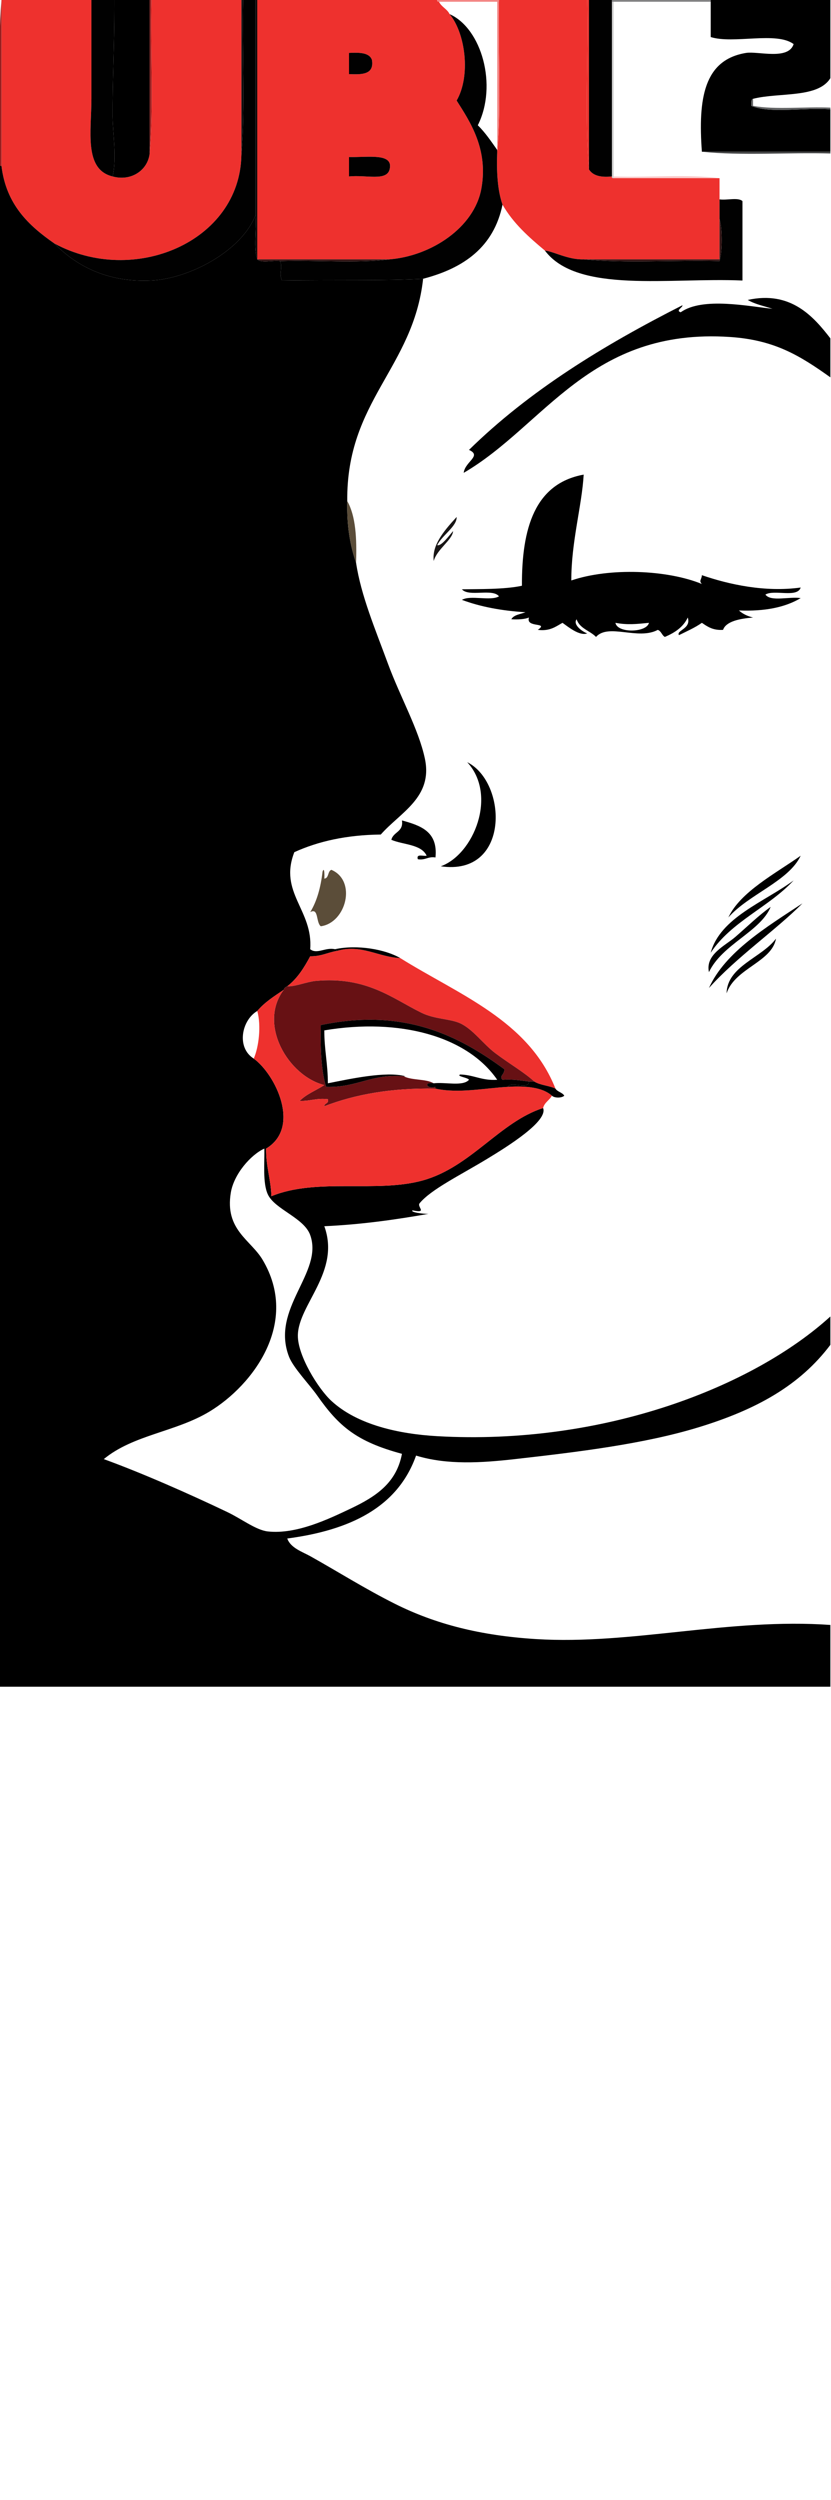 <?xml version="1.0" encoding="utf-8"?>
<!DOCTYPE svg PUBLIC "-//W3C//DTD SVG 1.1//EN" "http://www.w3.org/Graphics/SVG/1.1/DTD/svg11.dtd">
<svg version="1.1"
	 xmlns="http://www.w3.org/2000/svg" xmlns:xlink="http://www.w3.org/1999/xlink" xmlns:a="http://ns.adobe.com/AdobeSVGViewerExtensions/3.0/"
	 x="0px" y="0px" width="471px" height="1417px" viewBox="0.348 0 471 1417"
	 overflow="visible" enable-background="new 0.348 0 471 1417" xml:space="preserve">
<defs>
</defs>
<g>
	<defs>
		<rect id="SVGID_1_" x="0.348" width="470.64" height="1417.44"/>
	</defs>
	<clipPath id="SVGID_2_">
		<use xlink:href="#SVGID_1_"  overflow="visible"/>
	</clipPath>
	<g id="YYHMA1_2_" clip-path="url(#SVGID_2_)">
		<g>
			<path fill-rule="evenodd" clip-rule="evenodd" fill="#981F20" d="M85.168,0c0.333,0,0.667,0,1,0c-0.666,28.667,1.333,59.999-1,87
				C85.168,58,85.168,29,85.168,0z"/>
			<path fill-rule="evenodd" clip-rule="evenodd" fill="#100D0E" d="M137.168,0c0.333,0,0.667,0,1,0c-0.666,29,1.333,60.666-1,88
				C137.168,58.667,137.168,29.333,137.168,0z"/>
			<path fill-rule="evenodd" clip-rule="evenodd" fill="#100D0E" d="M145.168,0c0.333,0,0.667,0,1,0c0,49,0,98,0,147
				c-2.324-6.343-0.341-16.993-1-25C145.168,81.334,145.168,40.667,145.168,0z"/>
			<path fill-rule="evenodd" clip-rule="evenodd" fill="#EC332D" d="M333.168,0c0.333,0,0.666,0,1,0c0,32,0,64,0,96
				C331.684,65.756,333.897,33.561,333.168,0z"/>
			<path fill-rule="evenodd" clip-rule="evenodd" fill="#FAC9C9" d="M348.168,101c0-0.333,0-0.667,0-1
				c19.668,0.665,41.998-1.332,60,1C388.168,101,368.167,101,348.168,101z"/>
			<path fill-rule="evenodd" clip-rule="evenodd" fill="#EE312E" d="M1.168,0c17,0,34,0,51,0c0,15.769,0,36.963,0,56
				c0,18.123-4.404,40.091,12,44c10.36,2.903,19.895-3.347,21-13c2.333-27.001,0.334-58.333,1-87c17,0,34,0,51,0
				c0,29.333,0,58.667,0,88c-0.959,49.091-60.97,74.39-106,50c-14.54-10.126-27.354-21.979-30-44C1.168,62.667,1.168,31.334,1.168,0
				z"/>
			<path fill-rule="evenodd" clip-rule="evenodd" d="M65.168,0c6.667,0,13.333,0,20,0c0,29,0,58,0,87
				c-1.105,9.653-10.64,15.903-21,13c2.473-10.271,0.048-25.135,0-34c-0.111-20.264,1-38.124,1-63C65.168,2,65.168,1,65.168,0z"/>
			<path fill-rule="evenodd" clip-rule="evenodd" fill="#010101" d="M64.168,100c-16.404-3.909-12-25.877-12-44
				c0-19.037,0-40.231,0-56c4.333,0,8.667,0,13,0c0,1,0,2,0,3c0,24.876-1.111,42.736-1,63C64.216,74.866,66.641,89.73,64.168,100z"
				/>
			<path fill-rule="evenodd" clip-rule="evenodd" fill="#010101" d="M138.168,0c2.333,0,4.667,0,7,0c0,40.667,0,81.333,0,122
				c-7.978,20.377-37.569,35.925-59,37c-23.242,1.166-41.487-7.109-55-21c45.03,24.39,105.041-0.909,106-50
				C139.5,60.667,137.502,29.001,138.168,0z"/>
			<path fill-rule="evenodd" clip-rule="evenodd" d="M31.168,138c13.513,13.891,31.758,22.166,55,21
				c21.431-1.075,51.022-16.623,59-37c0.659,8.007-1.324,18.657,1,25c2.367,2.3,8.975,0.358,13,1c1.48,4.354-0.899,6.708,1,11
				c31.15-0.463,59.67,0.201,80-1c-5.61,50.724-43.559,69.109-43,126c-0.355,13.688,1.555,25.112,5,35
				c2.786,18.554,10.846,37.53,18,57c7,19.052,17.478,37.342,21,54c4.646,21.977-13.92,30.405-25,43
				c-19.456,0.211-35.488,3.845-49,10c-8.955,22.996,10.719,32.771,9,55c3.78,3.062,8.716-1.246,14,0c0.851-0.184,0.943,0.39,1,1
				c-5.157,0.843-8.86,3.14-15,3c-3.482,6.519-7.335,12.665-13,17c-0.89,0.443-1.789,0.878-2,2c-5.384,3.616-10.886,7.114-15,12
				c-8.849,5.201-11.996,20.734-2,27c12.297,8.965,26.978,39.002,7,51c-0.132,10.132,2.692,17.308,3,27
				c25.738-10.608,59.877-1.636,86-9c27.096-7.639,43.521-33.125,68-41c2.952,7.391-19.908,21.682-32,29
				c-15.316,9.269-31.598,17.192-38,25c-1.643,2.003,4.757,5.825-4,4c-1.388,1.131,5.909,2.034,9,2c-18.704,3.296-37.958,6.042-59,7
				c9.353,25.912-14.874,44.411-15,62c-0.081,11.289,11.443,30.017,19,37c14.772,13.651,38.456,18.774,60,20
				c94.415,5.37,179.34-28.143,223-68c0,5.333,0,10.667,0,16c-17.536,23.435-42.465,37.062-75,47
				c-31.093,9.496-68.496,13.984-104,18c-18.681,2.112-38.368,3.43-56-2c-10.478,29.522-37.674,42.325-73,47
				c1.86,5.379,8.676,7.586,13,10c15.391,8.594,30.995,18.476,48,27c22.906,11.481,48.337,18.033,80,20
				c54.078,3.359,109.315-12.09,167-8c0,11.667,0,23.333,0,35c-156.998,0-314.003,0-471,0c0-287.33,0-574.673,0-862
				c0.333,0,0.667,0,1,0C3.814,116.021,16.628,127.874,31.168,138z M180.168,791c-4.336-6.186-13.586-15.756-16-22
				c-10.634-27.517,19.665-47.622,12-69c-3.515-9.804-20.028-14.516-24-23c-3.023-6.458-1.791-18.03-2-26
				c-7.67,3.492-17.259,14.416-19,25c-3.469,21.083,11.257,26.682,18,38c21.202,35.59-5.318,71.043-30,86
				c-19.291,11.69-43.167,13.112-60,27c21.57,7.838,48.173,19.577,70,30c8.157,3.896,16.301,10.275,23,11
				c16.272,1.759,34.557-7.095,47-13c14.454-6.86,25.912-14.586,29-31C202.384,817.073,192.313,808.327,180.168,791z"/>
			<path fill-rule="evenodd" clip-rule="evenodd" fill="#EE312E" d="M146.168,0c34,0,68,0,102,0c-0.185,0.851,0.39,0.943,1,1
				c1.382,2.951,4.617,4.049,6,7c8.966,10.745,12.126,34.927,4,49c7.566,11.935,18.109,27.554,14,50
				c-4.037,22.048-28.447,38.08-52,40c-25,0-50,0-75,0C146.168,98,146.168,49,146.168,0z M198.168,42c7.326,0.326,14.33,0.33,13-8
				c-1.435-4.231-7.046-4.287-13-4C198.168,34,198.168,38,198.168,42z M198.168,100c9.892-0.988,21.294,2.812,23-4
				c2.373-9.478-12.108-6.714-23-7C198.168,92.667,198.168,96.334,198.168,100z"/>
			<path fill-rule="evenodd" clip-rule="evenodd" fill="#EE312E" d="M283.168,0c16.666,0,33.333,0,50,0
				c0.729,33.56-1.484,65.755,1,96c2.143,3.523,6.647,4.686,13,4c-0.185,0.851,0.39,0.943,1,1c19.999,0,40,0,60,0c0,4,0,8,0,12
				c0,3.667,0,7.333,0,11c0,7.667,0,15.333,0,23c-25.667,0-51.334,0-77,0c-8.693,0.348-17.378-4.606-22-5
				c-9.083-7.584-17.936-15.398-24-26c-2.85-8.15-3.442-18.558-3-30C284.5,59.333,282.502,28.334,283.168,0z"/>
			<path fill-rule="evenodd" clip-rule="evenodd" fill="#010101" d="M221.168,147c23.553-1.92,47.963-17.952,52-40
				c4.109-22.446-6.434-38.065-14-50c8.126-14.073,4.966-38.255-4-49c18.225,8.139,27.282,40.486,16,63
				c4.212,4.121,7.551,9.116,11,14c0,0.333,0,0.667,0,1c-0.442,11.442,0.15,21.85,3,30c-4.945,24.056-21.984,36.017-45,42
				c-20.331,1.201-48.85,0.537-80,1c-1.899-4.292,0.48-6.646-1-11C179.502,147.335,202.5,149.332,221.168,147z"/>
			<path fill-rule="evenodd" clip-rule="evenodd" fill="#010101" d="M198.168,30c5.954-0.287,11.565-0.231,13,4
				c1.33,8.33-5.674,8.326-13,8C198.168,38,198.168,34,198.168,30z"/>
			<path fill-rule="evenodd" clip-rule="evenodd" fill="#010101" d="M198.168,89c10.892,0.286,25.373-2.478,23,7
				c-1.706,6.812-13.108,3.012-23,4C198.168,96.334,198.168,92.667,198.168,89z"/>
			<path fill-rule="evenodd" clip-rule="evenodd" fill="#010101" d="M309.168,142c4.622,0.394,13.307,5.348,22,5
				c23.667,2.332,51.665,0.334,77,1c1.664-5.684,1.664-18.316,0-24c0-3.667,0-7.333,0-11c4.024,0.642,10.633-1.3,13,1
				c0,15,0,30,0,45C379.981,157.187,327.595,166.573,309.168,142z"/>
			<path fill-rule="evenodd" clip-rule="evenodd" fill="#361515" d="M408.168,124c1.664,5.684,1.664,18.316,0,24
				c-25.335-0.666-53.333,1.332-77-1c25.666,0,51.333,0,77,0C408.168,139.334,408.168,131.667,408.168,124z"/>
			<path fill-rule="evenodd" clip-rule="evenodd" d="M471.168,214c-17.593-12.575-31.924-21.318-57-23
				c-79.534-5.333-104.995,50.157-151,77c0.714-6.408,10.53-9.597,3-13c34.146-33.52,76.097-59.236,121-82
				c0.148,1.332-4.066,3.018-1,4c12.395-8.917,39.087-3.224,52-2c-4.79-1.543-10.057-2.611-14-5c24.405-5.373,37.27,9.372,47,22
				C471.168,199.334,471.168,206.667,471.168,214z"/>
			<path fill-rule="evenodd" clip-rule="evenodd" d="M398.168,326c15.301,5.276,35.869,9.795,56,7c-1.915,6.085-15.062,0.938-20,4
				c3.092,4.241,13.695,0.971,20,2c-8.756,5.245-20.412,7.588-35,7c2.09,1.909,4.774,3.225,8,4c-7.521,0.607-15.348,2.157-17,7
				c-5.707,0.373-8.848-1.819-12-4c-3.904,2.763-8.544,4.79-13,7c-1.71-2.755,7.1-3.533,5-10c-2.557,5.444-7.372,8.629-13,11
				c-1.712-0.955-2.015-3.319-4-4c-11.164,6.007-27.994-3.901-35,4c-3.444-3.556-9.275-4.725-11-10c-2.265,2.981,3.044,6.918,6,8
				c-4.277,1.583-10.507-3.473-14-6c-3.862,2.138-7.124,4.876-14,4c6.606-4.608-7.042-0.883-5-7c-2.632,1.036-6.137,1.197-10,1
				c1.387-2.613,5.166-2.833,8-4c-13.513-0.821-25.562-3.104-36-7c4.785-2.881,16.178,0.845,21-2c-3.65-4.684-17.213,0.545-21-4
				c9.098-0.162,23.939,0.156,34-2c-0.143-32.809,7.375-57.958,35-63c-0.955,17.414-7.086,38.222-7,60
				c21.599-7.367,54.348-6.088,74,2C396.294,329.096,398.058,328.488,398.168,326z M349.168,353c1.06,6.072,17.797,5.593,19,0
				C361.162,353.713,355.98,354.296,349.168,353z"/>
			<path fill-rule="evenodd" clip-rule="evenodd" fill="#181616" d="M246.168,318c-0.979-8.748,4.889-16.174,13-25
				c0.28,5.297-8.269,10.387-11,16c2.4,0.697,6.599-5.373,9-8C256.833,306.013,248.043,311.198,246.168,318z"/>
			<path fill-rule="evenodd" clip-rule="evenodd" d="M450.168,499c-14.104,15.23-35.353,23.314-47,41
				C408.532,520.029,433.682,511.183,450.168,499z"/>
			<path fill-rule="evenodd" clip-rule="evenodd" fill="#010101" d="M437.168,514c-5.873,14.129-27.516,21.15-35,37
				c-2.149-10.038,9.183-14.953,15-20C424.078,525.005,430.484,518.716,437.168,514z"/>
			<path fill-rule="evenodd" clip-rule="evenodd" d="M455.168,512c-14.749,14.919-37.442,30.557-53,48
				C411.331,539.495,435.298,525.132,455.168,512z"/>
			<path fill-rule="evenodd" clip-rule="evenodd" d="M440.168,532c-2.333,13.337-23.243,16.754-28,31
				C412.458,547.621,432.066,542.901,440.168,532z"/>
			<path fill-rule="evenodd" clip-rule="evenodd" fill="#EE312E" d="M191.168,539c13.919-4.114,23.5,3.492,36,4
				c33.226,20.774,72.704,35.296,88,74c-3.613-1.721-8.754-1.913-12-4c-5.775-5.282-13.766-9.827-22-16
				c-6.943-5.205-12.736-13.651-20-17c-5.705-2.629-14.346-2.237-22-6c-16.516-8.118-31.077-20.695-60-18
				c-4.779,0.445-12.461,3.504-16,3c5.665-4.335,9.518-10.481,13-17C182.308,542.14,186.011,539.843,191.168,539z"/>
			<path fill-rule="evenodd" clip-rule="evenodd" fill="#671114" d="M163.168,559c3.539,0.504,11.221-2.555,16-3
				c28.923-2.695,43.484,9.882,60,18c7.654,3.763,16.295,3.371,22,6c7.264,3.349,13.057,11.795,20,17
				c8.234,6.173,16.225,10.718,22,16c-1.001,0-2,0-3,0c-4.754-0.58-9.222-1.445-15-1c-2.204-2.111,1.283-2.956,1-6
				c-25.17-18.502-56.271-35.017-104-25c-0.246,12.913,0.095,25.239,3,35c17.29,0.623,25.787-7.546,44-6
				c4.58,2.42,12.631,1.368,17,4c-6.043-1.033-3.929,3.483,1,2c0,0.333,0,0.667,0,1c-24.782-0.448-45.449,3.218-63,10
				c0.013-1.987,2.729-1.271,2-4c-6.412-0.745-10.166,1.167-16,1c3.789-3.877,9.359-5.974,14-9c-20.367-5.126-37.746-34.347-23-54
				C161.379,559.878,162.278,559.444,163.168,559z"/>
			<path fill-rule="evenodd" clip-rule="evenodd" fill="#EE312E" d="M161.168,561c-14.746,19.653,2.633,48.874,23,54
				c-4.641,3.026-10.211,5.123-14,9c5.834,0.167,9.588-1.745,16-1c0.729,2.729-1.987,2.013-2,4c17.551-6.782,38.218-10.448,63-10
				c13.113,2.884,28.164-0.334,41-1c10.644-0.644,19.688,0.311,25,5c-1.37,2.631-4.21,3.791-5,7c-24.479,7.875-40.904,33.361-68,41
				c-26.123,7.364-60.262-1.608-86,9c-0.308-9.692-3.132-16.868-3-27c19.978-11.998,5.297-42.035-7-51
				c2.836-6.485,4.335-18.556,2-27C150.282,568.114,155.784,564.617,161.168,561z"/>
			<path fill-rule="evenodd" clip-rule="evenodd" fill="#010101" d="M313.168,621c-5.312-4.689-14.356-5.644-25-5
				c1.615-3.384,11.96,1.96,12-3c1,0,1.999,0,3,0c3.246,2.087,8.387,2.279,12,4c1.124,1.875,3.875,2.124,5,4
				C318.833,622.427,314.502,622.427,313.168,621z"/>
			<path fill-rule="evenodd" clip-rule="evenodd" d="M403.168,1c0-0.333,0-0.667,0-1c22.666,0,45.333,0,68,0c0,14.667,0,29.333,0,44
				c-6.834,11.833-29.104,8.229-44,12c-1.357,0.31-0.83,2.504-1,4c11.04,4.626,30.637,0.696,45,2c0,8,0,16,0,24
				c-24.334,0-48.667,0-73,0c-2.199-30.186,1.153-52.095,25-56c6.787-1.111,24.02,4.278,27-5c-9.688-7.313-34.076,0.076-47-4
				C403.168,14.334,403.168,7.667,403.168,1z"/>
			<path fill-rule="evenodd" clip-rule="evenodd" fill="#616263" d="M427.168,56c0,1.333,0,2.667,0,4c12.67,2.33,29.664,0.336,44,1
				c-0.001,0.333,0,0.667,0,1c-14.363-1.304-33.96,2.626-45-2C426.338,58.504,425.811,56.31,427.168,56z"/>
			<path fill-rule="evenodd" clip-rule="evenodd" fill="#981F20" d="M0.168,94c0.666-31-1.333-64.666,1-94c0,31.333,0,62.667,0,94
				C0.834,94,0.501,94,0.168,94z"/>
			<path fill-rule="evenodd" clip-rule="evenodd" fill="#D1D1D1" d="M348.168,101c-0.61-0.057-1.185-0.149-1-1c0-33,0-66,0-99
				c0.333,0,0.666,0,1,0c0,33,0,66,0,99C348.168,100.333,348.168,100.667,348.168,101z"/>
			<path fill-rule="evenodd" clip-rule="evenodd" fill="#361515" d="M146.168,147c25,0,50,0,75,0c-18.668,2.332-41.666,0.334-62,1
				C155.143,147.359,148.535,149.3,146.168,147z"/>
			<path fill-rule="evenodd" clip-rule="evenodd" fill="#5B4D39" d="M197.168,284c4.84,8.494,5.459,21.207,5,35
				C198.723,309.113,196.813,297.689,197.168,284z"/>
			<path fill-rule="evenodd" clip-rule="evenodd" d="M247.168,486c-4.368-0.701-5.633,1.701-10,1c-1.027-3.36,3.109-1.557,5-2
				c-3.098-6.569-13.207-6.127-20-9c1.046-4.621,6.989-4.344,6-11C238.602,467.899,248.671,471.164,247.168,486z"/>
			<path fill-rule="evenodd" clip-rule="evenodd" fill="#5B4D39" d="M176.168,517c3.795-6.205,5.972-14.028,7-23
				c1.151-3.235,1.132,2.686,1,4c2.701-0.299,1.793-4.207,4-5c14.491,6.182,8.422,30.009-6,32
				C179.341,522.833,181.046,514.217,176.168,517z"/>
			<path fill-rule="evenodd" clip-rule="evenodd" fill="#010101" d="M190.168,538c12.782-2.775,28.561,0.1,37,5
				c-12.5-0.508-22.081-8.114-36-4C191.111,538.391,191.019,537.816,190.168,538z"/>
			<path fill-rule="evenodd" clip-rule="evenodd" fill="#434445" d="M398.168,86c24.333,0,48.666,0,73,0c-0.001,0.333,0,0.667,0,1
				C447.167,86.334,420.502,88.333,398.168,86z"/>
			<path fill-rule="evenodd" clip-rule="evenodd" fill="#010101" d="M334.168,0c4.333,0,8.666,0,13,0c0,0.333,0,0.667,0,1
				c0,33,0,66,0,99c-6.353,0.686-10.857-0.477-13-4C334.168,64,334.168,32,334.168,0z"/>
			<path fill-rule="evenodd" clip-rule="evenodd" d="M250.168,491c18.703-6.704,32.227-40.29,15-59
				C288.059,443.42,289.566,496.791,250.168,491z"/>
			<path fill-rule="evenodd" clip-rule="evenodd" d="M413.168,520c6.811-14.524,26.545-24.786,41-35
				C447.332,499.5,424.696,506.86,413.168,520z"/>
			<path fill-rule="evenodd" clip-rule="evenodd" d="M229.168,610c-18.213-1.546-26.71,6.623-44,6c-2.905-9.761-3.246-22.087-3-35
				c47.729-10.017,78.831,6.498,104,25c0.283,3.044-3.204,3.889-1,6c5.778-0.445,10.246,0.42,15,1c-0.04,4.96-10.385-0.384-12,3
				c-12.836,0.666-27.887,3.884-41,1c0-0.333,0-0.667,0-1c-4.929,1.483-7.043-3.033-1-2c6.522-0.811,16.581,1.916,20-2
				c-0.751-1.344-7.3-1.906-5-3c7.792,0.208,12.365,3.634,21,3c-17.045-24.701-55.275-35.178-98-28c-0.052,10.718,2.052,19.282,2,30
				c12.29-2.426,32.92-7.014,44-4C229.834,610,229.501,610,229.168,610z"/>
			<path fill-rule="evenodd" clip-rule="evenodd" fill="#828283" d="M347.168,0c18.666,0,37.333,0,56,0c0,0.333,0,0.667,0,1
				c-18.334,0-36.667,0-55,0c-0.334,0-0.667,0-1,0C347.168,0.667,347.168,0.334,347.168,0z"/>
			<path fill-rule="evenodd" clip-rule="evenodd" fill="#F38685" d="M283.168,0c-0.666,28.334,1.332,59.333-1,86
				c0-0.333,0-0.667,0-1c0-28,0-56,0-84c-11,0-22,0-33,0c-0.61-0.057-1.185-0.149-1-1C259.834,0,271.501,0,283.168,0z"/>
		</g>
	</g>
</g>
</svg>
